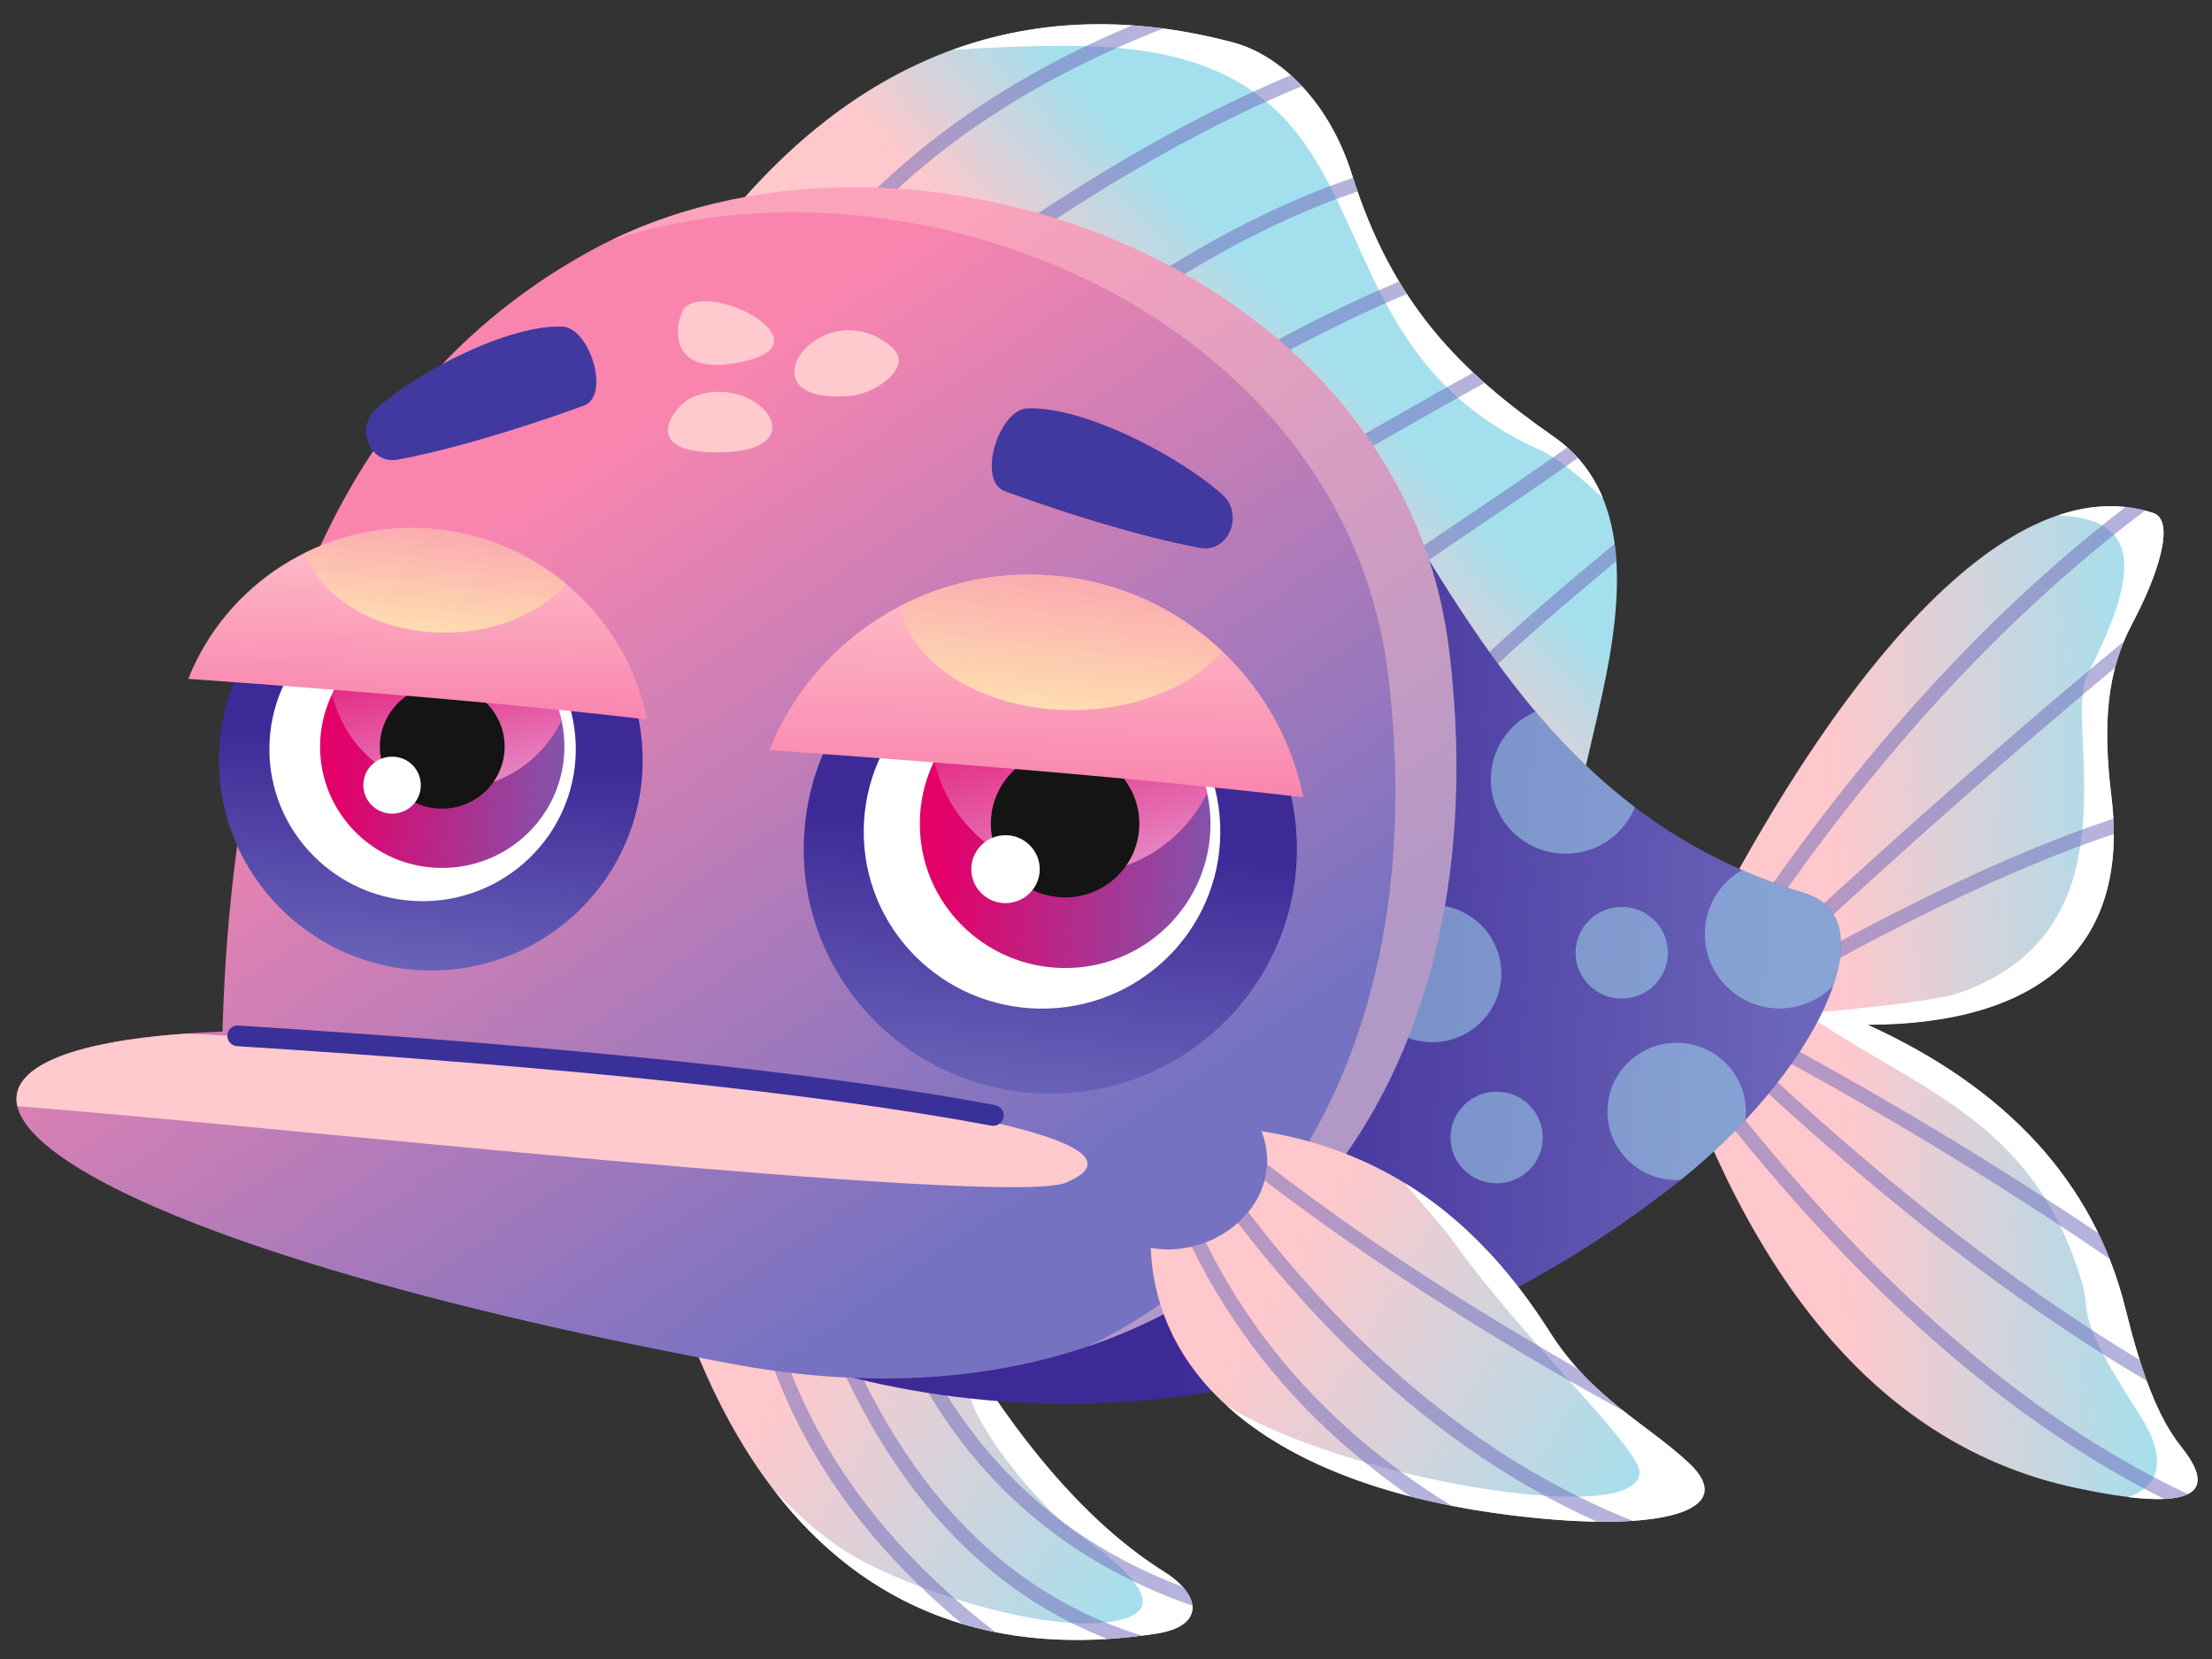 <svg width="88" height="66" viewBox="0 0 88 66" fill="none" xmlns="http://www.w3.org/2000/svg">
<rect x="0" y="0" width="88" height="66" fill="#333333" stroke="none"/>
<path fill-rule="evenodd" clip-rule="evenodd" d="M66.924 38.889C66.203 40.884 66.369 40.834 66.535 41.592C69.993 51.765 75.345 57.664 82.614 59.201C87.009 60.13 88.392 59.566 86.771 57.549C85.82 56.363 85.157 54.496 84.552 52.044C83.306 47.025 79.826 43.279 74.293 40.762C81.152 40.741 84.74 37.681 83.998 31.682C83.644 28.787 83.817 26.706 84.826 24.805C85.827 22.924 86.577 20.701 85.654 20.401C79.985 18.549 73.047 26.47 66.924 38.889Z" fill="url(#paint0_linear_78_172203)"/>
<path fill-rule="evenodd" clip-rule="evenodd" d="M84.661 59.559C87.406 59.887 88.105 59.215 86.772 57.557C85.821 56.37 85.158 54.504 84.553 52.051C83.307 47.033 79.827 43.286 74.294 40.77C81.153 40.748 84.74 37.688 83.998 31.69C83.645 28.794 83.818 26.714 84.827 24.812C85.828 22.932 86.577 20.708 85.655 20.408C84.445 20.015 83.184 20.065 81.887 20.501C85.136 20.644 85.18 22.667 83.047 26.828C82.046 28.78 85.223 36.973 77.932 39.504C76.715 39.926 71.809 40.305 71.838 40.326C76.441 43.472 80.9 44.552 82.824 51.008C83.235 52.388 82.442 52.145 85.093 56.241C85.763 57.256 86.476 58.944 84.661 59.559Z" fill="white"/>
<path opacity="0.5" fill-rule="evenodd" clip-rule="evenodd" d="M86.109 59.637C86.512 59.616 86.822 59.559 87.045 59.444C84.178 58.093 81.347 56.263 78.559 53.953C75.274 51.244 72.039 47.869 68.855 43.837C68.754 43.708 68.574 43.687 68.444 43.787C68.315 43.887 68.293 44.066 68.394 44.194C71.607 48.255 74.863 51.658 78.184 54.397C80.792 56.556 83.429 58.3 86.109 59.637ZM85.41 54.94C83.09 53.574 80.713 51.973 78.292 50.15C75.058 47.705 71.729 44.859 68.307 41.592C68.192 41.484 68.185 41.299 68.3 41.184C68.408 41.07 68.596 41.063 68.711 41.177C72.118 44.43 75.425 47.268 78.638 49.692C80.843 51.358 83.004 52.824 85.122 54.103C85.216 54.389 85.309 54.668 85.41 54.94ZM83.926 50.078C82.154 48.87 80.36 47.705 78.544 46.575C75.54 44.709 72.479 42.95 69.366 41.306C69.222 41.234 69.172 41.056 69.244 40.913C69.316 40.77 69.496 40.719 69.64 40.791C72.774 42.45 75.85 44.216 78.854 46.075C80.418 47.047 81.959 48.041 83.494 49.07C83.645 49.406 83.796 49.742 83.926 50.078ZM84.099 33.177C84.099 32.977 84.092 32.776 84.085 32.569C82.745 33.012 81.311 33.563 79.784 34.228C77.118 35.386 74.164 36.88 70.915 38.711C70.778 38.789 70.728 38.968 70.807 39.104C70.886 39.239 71.067 39.29 71.203 39.211C74.438 37.388 77.377 35.901 80.021 34.757C81.462 34.135 82.824 33.606 84.099 33.177ZM84.149 26.556C82.838 27.65 81.484 28.801 80.086 30.009C77.478 32.269 74.719 34.742 71.801 37.423C71.686 37.531 71.499 37.524 71.391 37.409C71.283 37.295 71.29 37.109 71.405 37.002C74.308 34.328 77.075 31.854 79.704 29.573C81.361 28.136 82.961 26.778 84.502 25.512C84.358 25.849 84.243 26.199 84.149 26.556ZM85.345 20.308C82.759 22.252 80.266 24.504 77.867 27.042C74.914 30.174 72.097 33.763 69.417 37.803C69.33 37.938 69.15 37.974 69.013 37.888C68.876 37.803 68.841 37.624 68.927 37.488C71.621 33.42 74.46 29.809 77.435 26.649C79.726 24.218 82.103 22.059 84.567 20.165C84.834 20.193 85.086 20.243 85.345 20.308Z" fill="#6D67BB"/>
<path fill-rule="evenodd" clip-rule="evenodd" d="M37.697 52.602C33.244 51.23 29.736 51.137 27.157 52.331C30.507 61.825 36.839 66.408 46.01 64.993C47.862 64.707 47.869 63.513 46.284 62.519C43.323 60.646 40.449 57.357 37.697 52.602Z" fill="url(#paint1_linear_78_172203)"/>
<path fill-rule="evenodd" clip-rule="evenodd" d="M30.817 59.316C34.419 63.977 39.498 66 46.017 64.985C47.869 64.699 47.876 63.505 46.291 62.511C43.618 60.831 41.018 57.993 38.518 53.968C38.561 54.125 38.583 54.268 38.547 54.34C37.819 55.834 41.219 59.68 42.314 60.595C42.977 61.153 46.983 63.612 44.836 64.363C42.221 65.278 35.737 63.176 33.36 61.532C32.452 60.91 31.616 60.131 30.817 59.316Z" fill="white"/>
<path opacity="0.5" fill-rule="evenodd" clip-rule="evenodd" d="M30.385 51.53C30.313 51.537 30.233 51.544 30.161 51.551C30.046 51.608 29.981 51.744 30.01 51.873C30.802 55.255 32.387 58.343 34.758 61.146C35.781 62.347 36.948 63.498 38.259 64.592C38.698 64.721 39.145 64.835 39.599 64.928C37.913 63.627 36.443 62.24 35.204 60.774C32.892 58.05 31.35 55.04 30.579 51.744C30.558 51.637 30.485 51.566 30.385 51.53ZM44.051 65.2C42.185 64.47 40.492 63.434 38.972 62.09C36.429 59.845 34.369 56.749 32.791 52.788C32.733 52.638 32.805 52.474 32.956 52.416C33.108 52.359 33.273 52.431 33.331 52.581C34.873 56.449 36.883 59.473 39.361 61.661C41.141 63.233 43.165 64.37 45.434 65.071C44.966 65.128 44.505 65.171 44.051 65.2ZM47.437 63.877C44.987 63.026 42.855 61.825 41.025 60.281C38.986 58.551 37.33 56.391 36.062 53.803C35.989 53.66 36.054 53.489 36.198 53.417C36.343 53.346 36.515 53.41 36.587 53.553C37.819 56.07 39.426 58.164 41.4 59.845C43.028 61.224 44.908 62.318 47.041 63.126C47.286 63.377 47.415 63.641 47.437 63.877Z" fill="#6D67BB"/>
<path fill-rule="evenodd" clip-rule="evenodd" d="M65.707 37.138C43.554 44.509 31.811 36.308 26.603 11.871C32.308 3.006 39.88 -0.748 49.065 1.69C50.946 2.191 52.883 4.071 53.777 6.917C55.405 12.114 58.085 14.767 61.816 17.376C64.907 19.528 64.597 23.675 63.755 27.557C62.494 33.441 60.945 36.823 65.707 37.138Z" fill="url(#paint2_linear_78_172203)"/>
<path fill-rule="evenodd" clip-rule="evenodd" d="M37.891 1.984C41.292 0.747 45.023 0.618 49.065 1.691C50.945 2.191 52.883 4.071 53.776 6.917C55.405 12.114 58.085 14.767 61.816 17.377C62.753 18.027 63.372 18.864 63.769 19.814C62.861 18.978 62.011 18.242 61.298 17.92C50.945 13.301 56.507 1.826 42.581 1.826C40.795 1.819 39.195 1.898 37.891 1.984Z" fill="white"/>
<path opacity="0.5" fill-rule="evenodd" clip-rule="evenodd" d="M45.038 1.011C45.449 1.04 45.859 1.083 46.277 1.133C43.684 2.148 41.364 3.335 39.296 4.708C36.53 6.545 34.225 8.718 32.344 11.257C32.251 11.385 32.063 11.414 31.934 11.321C31.804 11.228 31.775 11.042 31.869 10.913C33.792 8.325 36.148 6.102 38.972 4.229C40.795 3.013 42.812 1.941 45.038 1.011ZM51.349 2.992C49.296 3.85 47.127 4.943 44.851 6.273C41.746 8.089 38.432 10.348 34.909 13.051C34.779 13.151 34.758 13.33 34.859 13.459C34.959 13.587 35.14 13.609 35.269 13.509C38.77 10.82 42.063 8.575 45.146 6.767C47.48 5.401 49.699 4.286 51.796 3.428C51.652 3.278 51.5 3.127 51.349 2.992ZM53.827 7.074C51.997 7.696 50.11 8.547 48.172 9.626L48.15 9.641C45.391 11.185 42.524 13.201 39.541 15.689C39.419 15.789 39.404 15.975 39.505 16.097C39.606 16.218 39.794 16.233 39.916 16.133C42.862 13.673 45.701 11.671 48.431 10.141L48.453 10.127C50.355 9.062 52.206 8.225 54.007 7.617C53.95 7.446 53.885 7.26 53.827 7.074ZM55.657 11.199C54.987 11.485 54.288 11.793 53.568 12.136C50.974 13.366 48.078 14.981 44.887 16.983C44.75 17.069 44.707 17.248 44.793 17.384C44.88 17.52 45.06 17.562 45.197 17.477C48.381 15.489 51.255 13.88 53.82 12.658C54.562 12.307 55.275 11.986 55.967 11.7C55.866 11.535 55.758 11.371 55.657 11.199ZM58.604 14.824C58.755 14.96 58.906 15.103 59.057 15.239C58.38 15.611 57.674 16.004 56.932 16.426C54.785 17.641 52.386 19.028 49.613 20.665C49.476 20.744 49.296 20.701 49.217 20.565C49.137 20.429 49.181 20.251 49.317 20.172C52.127 18.513 54.526 17.119 56.644 15.925C57.321 15.532 57.977 15.174 58.604 14.824ZM62.35 17.798C60.909 18.821 59.439 19.814 57.984 20.794C56.334 21.909 54.699 23.01 53.157 24.133C53.028 24.226 52.999 24.412 53.092 24.54C53.186 24.669 53.373 24.698 53.503 24.605C55.038 23.489 56.666 22.395 58.315 21.28C59.792 20.279 61.291 19.271 62.768 18.22C62.638 18.07 62.501 17.927 62.35 17.798ZM64.237 21.63C64.266 21.859 64.288 22.088 64.302 22.324C62.335 23.954 59.929 25.992 57.739 28.186C57.624 28.301 57.444 28.301 57.328 28.186C57.213 28.072 57.213 27.893 57.328 27.779C59.648 25.455 62.213 23.311 64.237 21.63Z" fill="#6D67BB"/>
<path fill-rule="evenodd" clip-rule="evenodd" d="M54.886 19.028C39.13 33.806 30.089 46.003 30.5 53.782C42.783 58.15 56.024 55.398 66.571 47.176C72.205 42.786 75.209 36.58 71.801 35.536C63.077 32.87 59.245 26.335 54.886 19.028Z" fill="url(#paint3_linear_78_172203)"/>
<path opacity="0.51" fill-rule="evenodd" clip-rule="evenodd" d="M59.54 43.429C60.555 43.429 61.377 44.244 61.377 45.252C61.377 46.261 60.555 47.076 59.54 47.076C58.524 47.076 57.703 46.261 57.703 45.252C57.703 44.252 58.524 43.429 59.54 43.429ZM66.866 46.94C67.803 46.182 68.667 45.381 69.431 44.566C69.445 44.452 69.453 44.337 69.453 44.216C69.453 42.707 68.221 41.485 66.701 41.485C65.18 41.485 63.949 42.707 63.949 44.216C63.949 45.724 65.18 46.947 66.701 46.947C66.758 46.947 66.816 46.947 66.866 46.94ZM72.932 39.218C73.544 37.402 73.271 35.994 71.801 35.543C70.915 35.272 70.087 34.964 69.301 34.614C68.415 35.129 67.824 36.072 67.824 37.166C67.824 38.797 69.157 40.119 70.8 40.119C71.635 40.112 72.392 39.769 72.932 39.218ZM65.044 32.112C63.567 30.996 62.277 29.717 61.089 28.308C60.037 28.766 59.309 29.802 59.309 31.011C59.309 32.641 60.642 33.963 62.284 33.963C63.531 33.971 64.604 33.198 65.044 32.112ZM56.975 36.001C58.495 36.001 59.727 37.224 59.727 38.732C59.727 40.241 58.495 41.463 56.975 41.463C55.455 41.463 54.223 40.241 54.223 38.732C54.223 37.224 55.455 36.001 56.975 36.001ZM64.518 36.08C65.534 36.08 66.355 36.895 66.355 37.903C66.355 38.911 65.534 39.726 64.518 39.726C63.502 39.726 62.681 38.911 62.681 37.903C62.681 36.895 63.502 36.08 64.518 36.08Z" fill="#A4DFED"/>
<path fill-rule="evenodd" clip-rule="evenodd" d="M29.095 54.254C-0.464 48.706 -6.566 41.599 8.851 41.041C9.298 24.941 14.384 14.931 23.548 9.948C35.687 3.342 55.772 10.27 57.652 25.906C60.001 45.388 47.653 57.735 29.095 54.254Z" fill="url(#paint4_linear_78_172203)"/>
<path fill-rule="evenodd" clip-rule="evenodd" d="M0.689 44.009C0.35 42.522 2.634 41.449 7.461 41.12C16.315 41.542 29.592 43.244 31.285 43.351C31.732 43.379 46.976 45.102 42.416 47.047C40.067 48.041 9.608 44.673 0.689 44.009Z" fill="#FFCACE"/>
<path opacity="0.43" fill-rule="evenodd" clip-rule="evenodd" d="M24.282 9.569C36.479 3.621 55.815 10.577 57.659 25.906C59.331 39.826 53.502 50.107 43.273 53.567C51.982 49.385 56.766 39.676 55.231 26.892C53.502 12.55 36.465 5.544 24.282 9.569Z" fill="#FFCACE"/>
<path fill-rule="evenodd" clip-rule="evenodd" d="M61.377 60.417C51.471 59.509 46.011 55.383 45.78 49.642C48.431 50.129 51.233 47.748 50.189 45.002C55.181 45.796 58.841 48.556 61.658 52.988C63.337 55.641 65.541 56.649 67.205 58.215C69.1 60.002 66.434 60.882 61.377 60.417Z" fill="url(#paint5_linear_78_172203)"/>
<path fill-rule="evenodd" clip-rule="evenodd" d="M61.377 60.416C55.635 59.887 51.385 58.286 48.784 55.905C53.186 58.729 65.022 60.845 65.231 58.608C65.318 57.671 60.592 53.317 57.739 49.277C57.379 48.77 56.161 47.454 55.895 47.068C58.15 48.455 60.044 50.443 61.651 52.988C63.329 55.641 65.534 56.649 67.198 58.214C69.1 60.002 66.434 60.881 61.377 60.416Z" fill="white"/>
<path opacity="0.5" fill-rule="evenodd" clip-rule="evenodd" d="M57.753 59.909C57.191 59.802 56.651 59.673 56.125 59.544C55.311 58.987 54.54 58.393 53.812 57.778C51.089 55.469 48.957 52.745 47.408 49.599C47.602 49.556 47.79 49.499 47.97 49.428C49.476 52.466 51.55 55.097 54.187 57.335C55.282 58.257 56.471 59.115 57.753 59.909ZM49.245 48.648C52.062 52.316 55.102 55.29 58.358 57.578C60.03 58.751 61.751 59.737 63.538 60.538C64.05 60.545 64.518 60.531 64.943 60.502C62.774 59.63 60.692 58.501 58.697 57.099C55.462 54.833 52.451 51.873 49.656 48.219C49.533 48.377 49.396 48.513 49.245 48.648ZM50.311 46.968C52.89 48.934 55.685 50.85 58.711 52.717C60.584 53.875 62.544 55.012 64.597 56.141C63.977 55.648 63.351 55.105 62.753 54.447C61.471 53.71 60.224 52.974 59.014 52.23C55.895 50.307 53.027 48.341 50.405 46.318C50.398 46.539 50.369 46.761 50.311 46.968Z" fill="#6D67BB"/>
<path fill-rule="evenodd" clip-rule="evenodd" d="M9.435 41.62C9.204 41.606 9.031 41.413 9.046 41.184C9.06 40.956 9.254 40.784 9.485 40.798C16.127 41.22 21.955 41.692 26.977 42.221C31.998 42.75 36.205 43.329 39.591 43.965C39.815 44.008 39.966 44.223 39.923 44.452C39.879 44.673 39.663 44.823 39.433 44.781C36.061 44.151 31.883 43.572 26.883 43.043C21.898 42.514 16.077 42.042 9.435 41.62Z" fill="#3A3099"/>
<path fill-rule="evenodd" clip-rule="evenodd" d="M41.68 43.508C47.098 43.565 51.536 39.254 51.593 33.878C51.651 28.501 47.307 24.097 41.889 24.04C36.472 23.983 32.034 28.294 31.976 33.67C31.912 39.047 36.263 43.451 41.68 43.508Z" fill="url(#paint6_linear_78_172203)"/>
<path fill-rule="evenodd" clip-rule="evenodd" d="M41.379 40.126C45.297 40.169 48.503 37.052 48.547 33.162C48.59 29.273 45.449 26.092 41.53 26.049C37.611 26.006 34.405 29.123 34.362 33.012C34.318 36.902 37.459 40.083 41.379 40.126Z" fill="white"/>
<path fill-rule="evenodd" clip-rule="evenodd" d="M42.315 38.511C45.506 38.546 48.128 36.001 48.157 32.834C48.186 29.666 45.628 27.064 42.437 27.035C39.245 27 36.623 29.545 36.594 32.712C36.558 35.88 39.123 38.475 42.315 38.511Z" fill="url(#paint7_linear_78_172203)"/>
<path fill-rule="evenodd" clip-rule="evenodd" d="M48.027 31.54C47.465 28.987 45.182 27.064 42.437 27.035C40.124 27.014 38.114 28.337 37.171 30.274C37.733 32.827 40.016 34.75 42.761 34.778C45.074 34.8 47.084 33.477 48.027 31.54Z" fill="url(#paint8_linear_78_172203)"/>
<path fill-rule="evenodd" clip-rule="evenodd" d="M42.344 35.701C43.972 35.715 45.312 34.421 45.326 32.798C45.341 31.182 44.037 29.852 42.401 29.838C40.773 29.824 39.433 31.118 39.419 32.741C39.404 34.357 40.715 35.687 42.344 35.701Z" fill="#141414"/>
<path fill-rule="evenodd" clip-rule="evenodd" d="M39.988 35.929C40.737 35.937 41.357 35.336 41.364 34.593C41.371 33.849 40.766 33.234 40.017 33.227C39.268 33.22 38.648 33.82 38.641 34.564C38.634 35.315 39.239 35.922 39.988 35.929Z" fill="white"/>
<path fill-rule="evenodd" clip-rule="evenodd" d="M51.853 31.718C50.902 27.007 46.904 23.296 41.832 22.896C36.84 22.503 32.352 25.448 30.608 29.845C39.397 30.46 46.479 31.089 51.853 31.718Z" fill="url(#paint9_linear_78_172203)"/>
<path fill-rule="evenodd" clip-rule="evenodd" d="M48.626 25.913C46.839 24.218 44.483 23.103 41.832 22.896C39.671 22.724 37.611 23.182 35.824 24.104C36.206 26.435 39.124 28.251 42.668 28.251C45.211 28.244 47.437 27.307 48.626 25.913Z" fill="url(#paint10_linear_78_172203)"/>
<path fill-rule="evenodd" clip-rule="evenodd" d="M17.049 38.61C21.703 38.66 25.522 34.95 25.565 30.331C25.615 25.713 21.876 21.923 17.222 21.881C12.569 21.831 8.75 25.541 8.707 30.16C8.664 34.771 12.396 38.56 17.049 38.61Z" fill="url(#paint11_linear_78_172203)"/>
<path fill-rule="evenodd" clip-rule="evenodd" d="M16.747 35.851C20.111 35.886 22.87 33.205 22.907 29.866C22.943 26.528 20.241 23.789 16.877 23.754C13.512 23.718 10.753 26.399 10.717 29.738C10.681 33.077 13.383 35.815 16.747 35.851Z" fill="white"/>
<path fill-rule="evenodd" clip-rule="evenodd" d="M17.539 34.528C20.227 34.557 22.424 32.419 22.453 29.76C22.482 27.093 20.327 24.912 17.648 24.884C14.96 24.855 12.763 26.993 12.734 29.652C12.705 32.319 14.86 34.507 17.539 34.528Z" fill="url(#paint12_linear_78_172203)"/>
<path fill-rule="evenodd" clip-rule="evenodd" d="M22.337 28.673C21.861 26.528 19.945 24.912 17.64 24.884C15.695 24.862 14.009 25.977 13.216 27.608C13.692 29.752 15.608 31.368 17.914 31.397C19.859 31.418 21.544 30.303 22.337 28.673Z" fill="url(#paint13_linear_78_172203)"/>
<path fill-rule="evenodd" clip-rule="evenodd" d="M17.568 32.169C18.937 32.183 20.061 31.089 20.075 29.731C20.09 28.372 18.987 27.257 17.619 27.243C16.25 27.229 15.126 28.322 15.111 29.681C15.097 31.046 16.192 32.162 17.568 32.169Z" fill="#141414"/>
<path fill-rule="evenodd" clip-rule="evenodd" d="M15.587 32.369C16.221 32.376 16.74 31.876 16.74 31.247C16.747 30.617 16.243 30.103 15.609 30.103C14.975 30.095 14.456 30.596 14.456 31.225C14.449 31.847 14.953 32.362 15.587 32.369Z" fill="white"/>
<path fill-rule="evenodd" clip-rule="evenodd" d="M25.745 28.623C24.931 24.576 21.487 21.387 17.136 21.037C12.842 20.694 8.988 23.232 7.49 27.007C15.047 27.543 21.127 28.079 25.745 28.623Z" fill="url(#paint14_linear_78_172203)"/>
<path fill-rule="evenodd" clip-rule="evenodd" d="M22.525 23.232C21.055 22.002 19.196 21.201 17.136 21.044C15.342 20.901 13.62 21.266 12.122 22.002C12.792 23.825 15.032 25.169 17.698 25.169C19.715 25.169 21.487 24.397 22.525 23.232Z" fill="url(#paint15_linear_78_172203)"/>
<path fill-rule="evenodd" clip-rule="evenodd" d="M48.661 19.707C49.468 20.451 48.913 22.016 47.725 21.795C46.133 21.502 43.481 20.815 39.98 19.543C38.849 19.135 39.728 16.297 40.866 16.247C43.15 16.154 47.011 18.198 48.661 19.707Z" fill="#41399F"/>
<path fill-rule="evenodd" clip-rule="evenodd" d="M14.932 16.297C14.161 17.005 14.687 18.499 15.832 18.284C17.352 18.006 19.881 17.348 23.224 16.14C24.304 15.746 23.461 13.044 22.381 12.994C20.191 12.901 16.502 14.853 14.932 16.297Z" fill="#41399F"/>
<path fill-rule="evenodd" clip-rule="evenodd" d="M27.237 12.25C28.281 11.142 33.353 13.809 29.16 14.46C26.322 14.903 26.948 12.558 27.237 12.25Z" fill="#FFCACE"/>
<path fill-rule="evenodd" clip-rule="evenodd" d="M33.85 15.747C34.873 15.654 36.378 14.574 35.471 13.802C32.661 11.435 29.268 16.168 33.85 15.747Z" fill="#FFCACE"/>
<path fill-rule="evenodd" clip-rule="evenodd" d="M27.568 15.789C30.068 14.781 32.553 17.849 28.829 17.991C25.241 18.127 26.819 16.097 27.568 15.789Z" fill="#FFCACE"/>
<defs>
<linearGradient id="paint0_linear_78_172203" x1="85.334" y1="39.875" x2="73.147" y2="40.257" gradientUnits="userSpaceOnUse">
<stop stop-color="#A4DFED"/>
<stop offset="1" stop-color="#FFC8CC"/>
</linearGradient>
<linearGradient id="paint1_linear_78_172203" x1="45.5" y1="63.545" x2="31.297" y2="54.602" gradientUnits="userSpaceOnUse">
<stop stop-color="#A4DFED"/>
<stop offset="1" stop-color="#FFC8CC"/>
</linearGradient>
<linearGradient id="paint2_linear_78_172203" x1="54.636" y1="16.024" x2="49.335" y2="20.947" gradientUnits="userSpaceOnUse">
<stop stop-color="#A4DFED"/>
<stop offset="1" stop-color="#FFC8CC"/>
</linearGradient>
<linearGradient id="paint3_linear_78_172203" x1="47.485" y1="37.399" x2="72.124" y2="38.901" gradientUnits="userSpaceOnUse">
<stop stop-color="#3D2A97"/>
<stop offset="1" stop-color="#6D67BB"/>
</linearGradient>
<linearGradient id="paint4_linear_78_172203" x1="39.733" y1="48.371" x2="20.533" y2="20.272" gradientUnits="userSpaceOnUse">
<stop stop-color="#7672C2"/>
<stop offset="1" stop-color="#F985AF"/>
</linearGradient>
<linearGradient id="paint5_linear_78_172203" x1="65.462" y1="59.447" x2="50.823" y2="50.597" gradientUnits="userSpaceOnUse">
<stop stop-color="#A4DFED"/>
<stop offset="1" stop-color="#FFC8CC"/>
</linearGradient>
<linearGradient id="paint6_linear_78_172203" x1="41.834" y1="33.283" x2="40.656" y2="44.327" gradientUnits="userSpaceOnUse">
<stop stop-color="#3D2A97"/>
<stop offset="1" stop-color="#6D67BB"/>
</linearGradient>
<linearGradient id="paint7_linear_78_172203" x1="37.617" y1="32.357" x2="50.661" y2="33.508" gradientUnits="userSpaceOnUse">
<stop stop-color="#E40069"/>
<stop offset="1" stop-color="#6D67BB"/>
</linearGradient>
<linearGradient id="paint8_linear_78_172203" x1="41.545" y1="26.107" x2="43.576" y2="35.502" gradientUnits="userSpaceOnUse">
<stop stop-color="#E40069"/>
<stop offset="1" stop-color="#E593CB"/>
</linearGradient>
<linearGradient id="paint9_linear_78_172203" x1="41.455" y1="21.842" x2="41.214" y2="31.487" gradientUnits="userSpaceOnUse">
<stop stop-color="#FFC8CC"/>
<stop offset="1" stop-color="#F985AF"/>
</linearGradient>
<linearGradient id="paint10_linear_78_172203" x1="42.958" y1="18.966" x2="41.573" y2="30.559" gradientUnits="userSpaceOnUse">
<stop stop-color="#F985AF"/>
<stop offset="1" stop-color="#FFF3B1"/>
</linearGradient>
<linearGradient id="paint11_linear_78_172203" x1="17.186" y1="29.819" x2="16.173" y2="39.309" gradientUnits="userSpaceOnUse">
<stop stop-color="#3D2A97"/>
<stop offset="1" stop-color="#6D67BB"/>
</linearGradient>
<linearGradient id="paint12_linear_78_172203" x1="13.592" y1="29.362" x2="24.552" y2="30.33" gradientUnits="userSpaceOnUse">
<stop stop-color="#E40069"/>
<stop offset="1" stop-color="#6D67BB"/>
</linearGradient>
<linearGradient id="paint13_linear_78_172203" x1="16.893" y1="24.112" x2="18.599" y2="32.004" gradientUnits="userSpaceOnUse">
<stop stop-color="#E40069"/>
<stop offset="1" stop-color="#E593CB"/>
</linearGradient>
<linearGradient id="paint14_linear_78_172203" x1="16.813" y1="20.138" x2="16.606" y2="28.427" gradientUnits="userSpaceOnUse">
<stop stop-color="#FFC8CC"/>
<stop offset="1" stop-color="#F985AF"/>
</linearGradient>
<linearGradient id="paint15_linear_78_172203" x1="17.856" y1="17.988" x2="16.838" y2="26.953" gradientUnits="userSpaceOnUse">
<stop stop-color="#F985AF"/>
<stop offset="1" stop-color="#FFF3B1"/>
</linearGradient>
</defs>
</svg>
